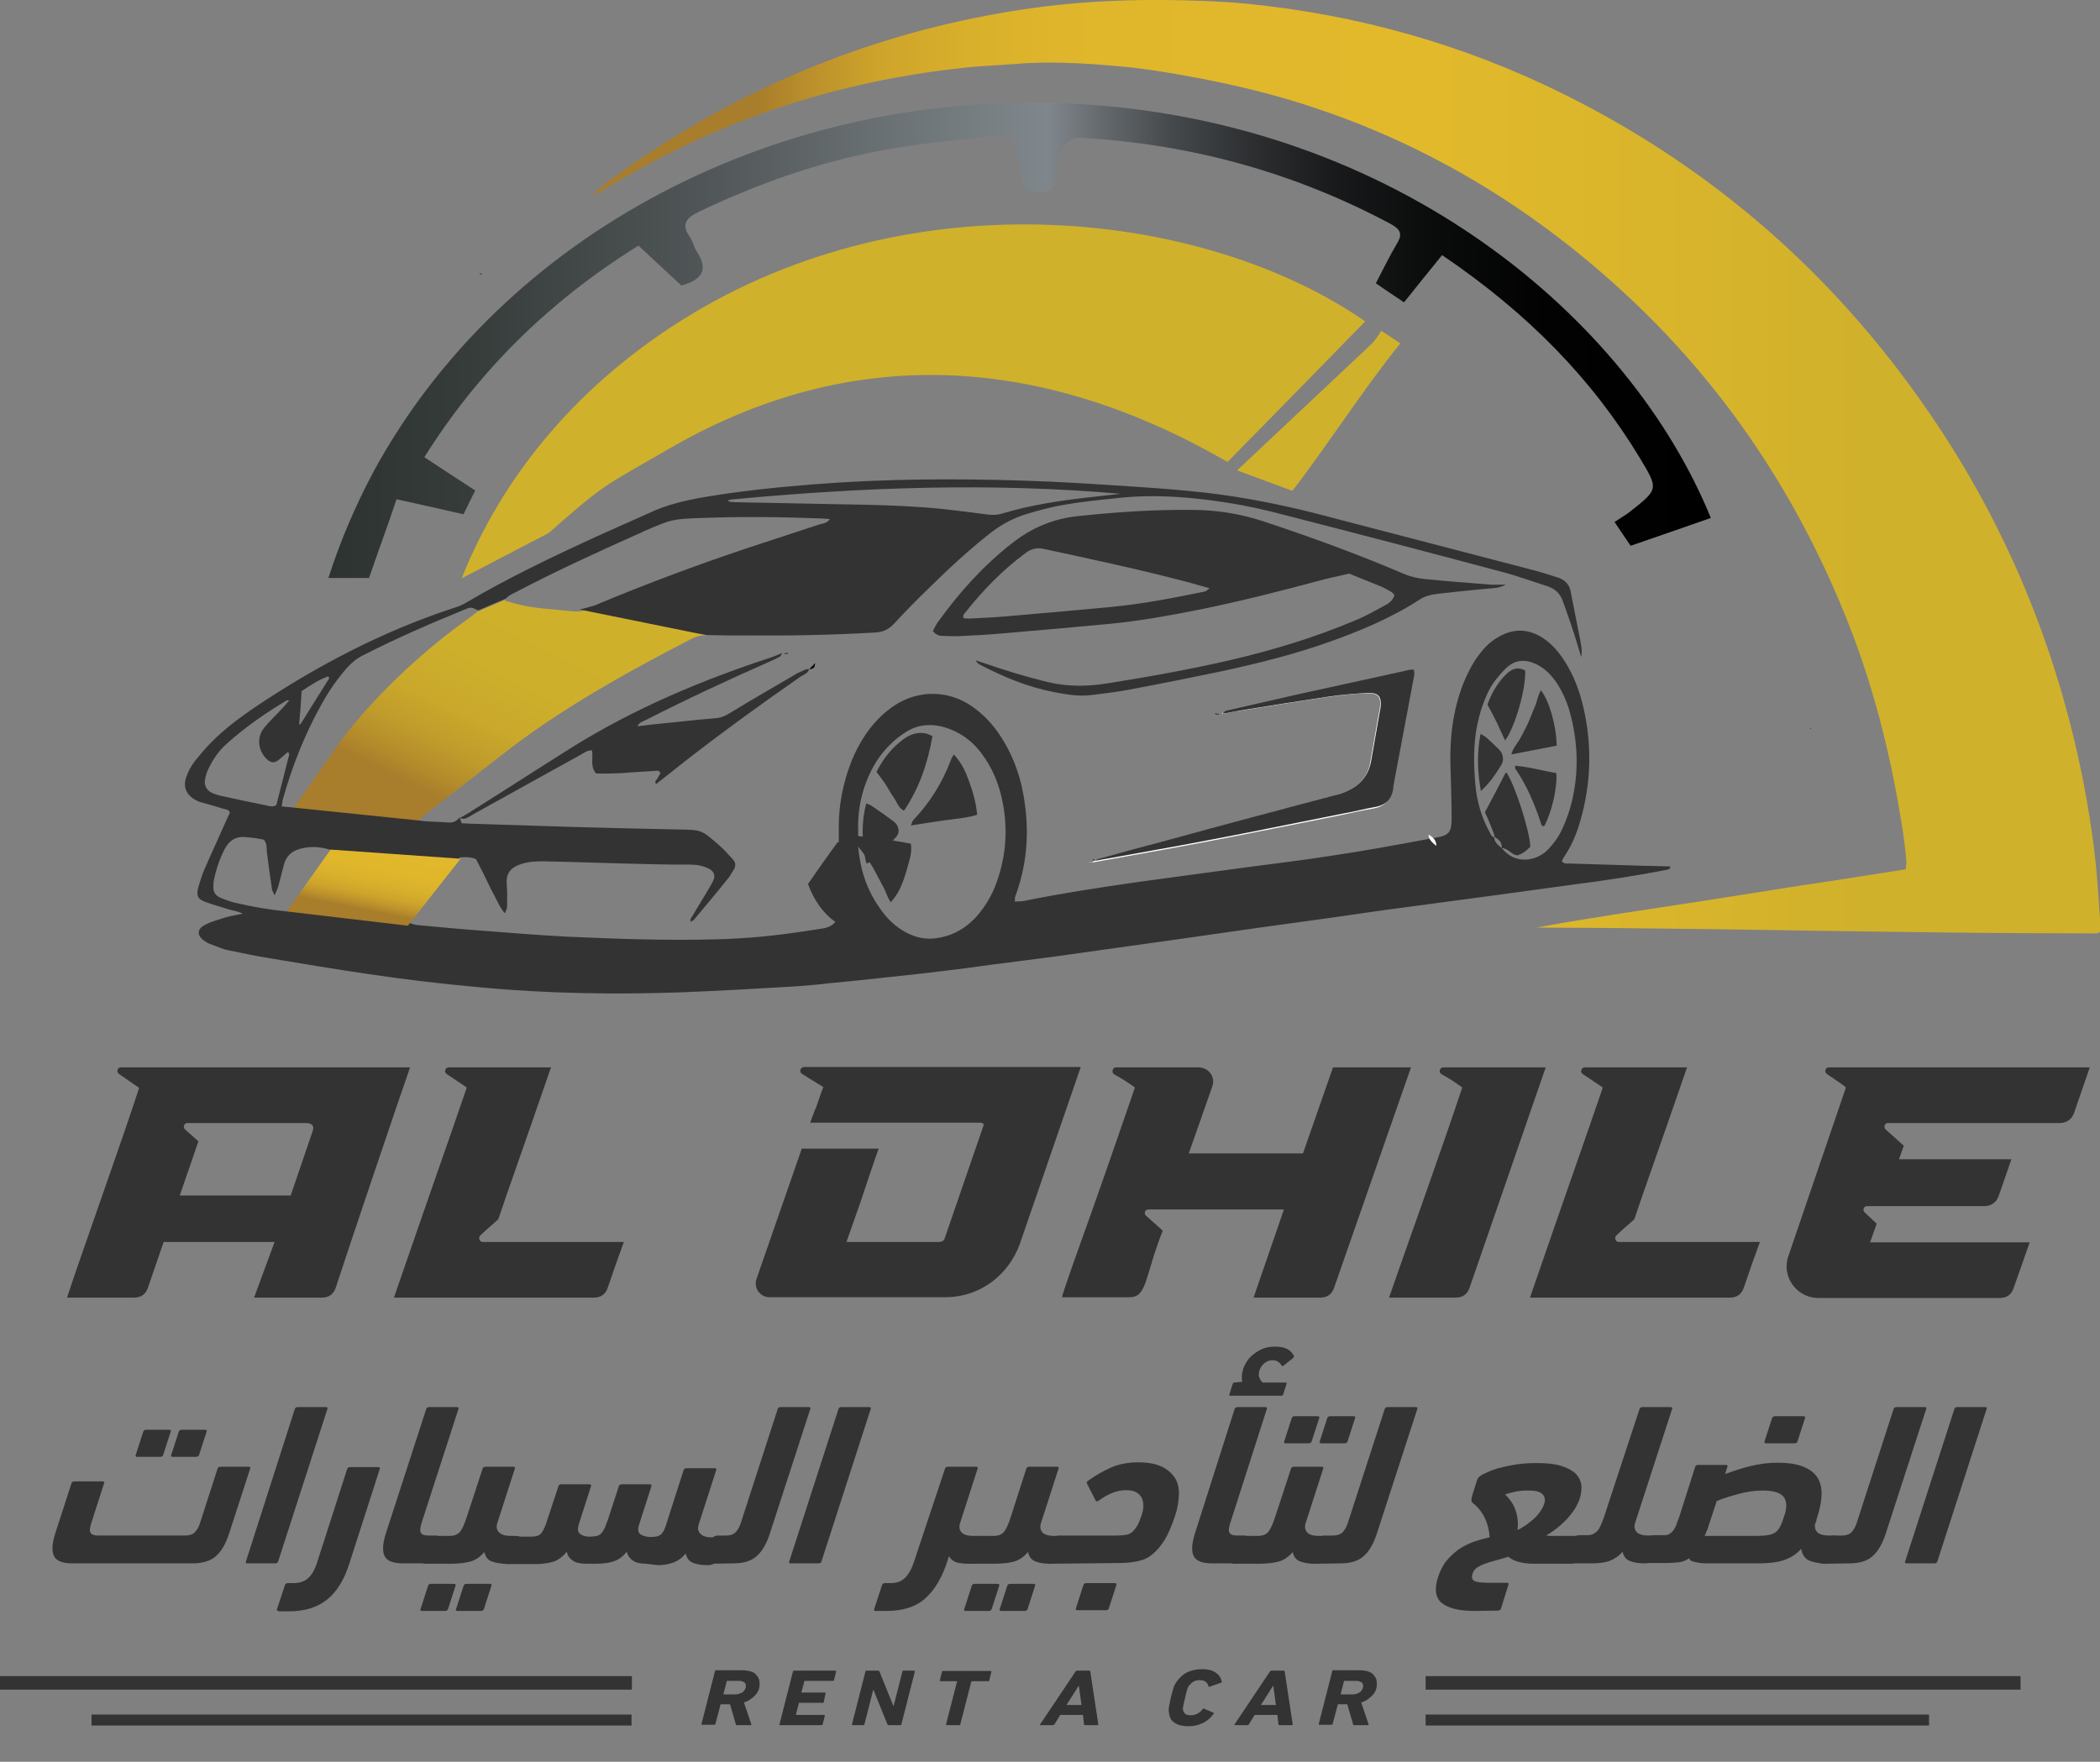 <?xml version="1.0" encoding="utf-8"?>
<!-- Generator: Adobe Illustrator 28.1.0, SVG Export Plug-In . SVG Version: 6.00 Build 0)  -->
<svg version="1.1" id="Layer_2_00000003793088490156196340000014962157865471128998_"
	 xmlns="http://www.w3.org/2000/svg" xmlns:xlink="http://www.w3.org/1999/xlink" x="0px" y="0px" viewBox="0 0 573.6 481.3"
	 style="enable-background:new 0 0 573.6 481.3;" xml:space="preserve">
<rect x="0" y="0" width="573.6" height="481.3" fill="#808080" stroke="none"/>
<style type="text/css">
	.st0{fill:url(#SVGID_1_);}
	.st1{enable-background:new    ;}
	.st2{fill:#333333;}
	.st3{fill:url(#SVGID_00000008151255535051556120000007750658849679703728_);}
	.st4{fill:none;}
	.st5{fill:url(#SVGID_00000011733140024292942110000016611285005216787339_);}
	.st6{fill:#FFFFFF;}
	.st7{fill:url(#SVGID_00000027579904690239381770000007222242726916372409_);}
	.st8{fill:#D0B12B;}
</style>
<g id="Layer_1-2">
	
		<linearGradient id="SVGID_1_" gradientUnits="userSpaceOnUse" x1="119.851" y1="252.659" x2="167.341" y2="349.679" gradientTransform="matrix(1 0 0 -1 0 484)">
		<stop  offset="0.11" style="stop-color:#A87D2C"/>
		<stop  offset="0.16" style="stop-color:#B38B2B"/>
		<stop  offset="0.24" style="stop-color:#C09C2B"/>
		<stop  offset="0.33" style="stop-color:#C9A82B"/>
		<stop  offset="0.47" style="stop-color:#CEAF2B"/>
		<stop  offset="0.85" style="stop-color:#D0B12B"/>
		<stop  offset="0.86" style="stop-color:#E2B92B"/>
	</linearGradient>
	<path class="st0" d="M193.1,173.5c-1.4,0-2.7,0.3-4,0.9c-18.3,9.5-36.3,19.4-52.5,32.2c-6.5,5.1-13.1,10.2-19.7,15.3
		c-0.9,0.7-1.7,1.4-2.8,2.4c0.4,0.1,0.6,0.2,0.9,0.3l-35-3.6c0.7-1,1.4-1.9,2-2.8c3.2-4.6,6.4-9.2,9.7-13.9c3-4.2,6.3-8.2,9.9-12.1
		c8-8.6,16.8-16.4,26.3-23.2c0.8-0.6,1.5-1.1,2.5-1.9l7.7-3.3c-0.1,0.1-0.1,0.2-0.2,0.3c1.3,0.4,2.3,0.6,3.2,0.9
		c4.9,1.3,10.1,1.4,15.1,2c1.9,0.2,3.6-0.1,5.4-0.8"/>
	<g class="st1">
		<path class="st2" d="M201.3,471.3c-0.2,0-0.3-0.1-0.3-0.2l-1.6-5.5H197c-0.1,0-0.2,0-0.2,0.1l-1.4,5.3c0,0.1-0.1,0.2-0.3,0.2h-3.3
			c-0.2,0-0.2-0.1-0.2-0.2l3.7-14.5c0-0.1,0.1-0.2,0.3-0.2h7c0.9,0,1.7,0.1,2.4,0.3c0.7,0.2,1.2,0.5,1.6,1s0.7,0.9,0.8,1.5
			c0.1,0.6,0.1,1.2,0,1.9c-0.2,1-0.7,1.8-1.5,2.5s-1.6,1.3-2.7,1.6l2,5.9c0,0.1,0,0.1,0,0.2c0,0.1-0.1,0.1-0.2,0.1H201.3z
			 M200.8,462.9c0.7,0,1.3-0.2,1.9-0.5c0.5-0.3,0.8-0.8,1-1.4c0.1-0.6,0-1-0.3-1.3s-0.9-0.5-1.6-0.5h-3.1c-0.1,0-0.2,0-0.2,0.1
			l-0.9,3.5c0,0.1,0,0.1,0.1,0.1H200.8z"/>
		<path class="st2" d="M216.6,456.6c0-0.1,0.1-0.2,0.3-0.2h11.3c0.2,0,0.2,0.1,0.2,0.2l-0.6,2.4c0,0.1-0.1,0.2-0.3,0.2h-7.6
			c-0.1,0-0.2,0-0.2,0.1l-0.8,3c0,0.1,0,0.1,0.1,0.1h6.3c0.2,0,0.2,0.1,0.2,0.2L225,465c0,0.1-0.1,0.2-0.3,0.2h-6.3
			c-0.1,0-0.2,0-0.2,0.1l-0.8,3.1c0,0.1,0,0.1,0.1,0.1h7.6c0.2,0,0.2,0.1,0.2,0.2l-0.6,2.4c0,0.1-0.1,0.2-0.3,0.2h-11.3
			c-0.2,0-0.2-0.1-0.2-0.2L216.6,456.6z"/>
		<path class="st2" d="M236.4,456.6c0-0.1,0.1-0.2,0.3-0.2h3.1c0.2,0,0.3,0.1,0.4,0.2l3.8,9.4h0.1l2.4-9.4c0-0.1,0.1-0.2,0.3-0.2
			h2.9c0.2,0,0.2,0.1,0.2,0.2l-3.7,14.5c0,0.1-0.1,0.2-0.3,0.2h-3.1c-0.2,0-0.3-0.1-0.4-0.2l-3.8-9.4h-0.1l-2.4,9.4
			c0,0.1-0.1,0.2-0.3,0.2h-2.9c-0.2,0-0.2-0.1-0.2-0.2L236.4,456.6z"/>
	</g>
	<g class="st1">
		<path class="st2" d="M258.6,471.3c-0.2,0-0.2-0.1-0.2-0.2l3-11.7c0-0.1,0-0.1-0.1-0.1h-4.4c-0.2,0-0.2-0.1-0.2-0.2l0.6-2.4
			c0-0.1,0.1-0.2,0.3-0.2h13c0.2,0,0.2,0.1,0.2,0.2l-0.6,2.4c0,0.1-0.1,0.2-0.3,0.2h-4.4c-0.1,0-0.2,0-0.2,0.1l-3,11.7
			c0,0.1-0.1,0.2-0.3,0.2H258.6z"/>
	</g>
	<g class="st1">
		<path class="st2" d="M293.8,456.6c0.1-0.1,0.2-0.2,0.4-0.2h3.3c0.2,0,0.3,0.1,0.3,0.2l2.2,14.5c0,0.1-0.1,0.2-0.2,0.2h-3.4
			c-0.2,0-0.3-0.1-0.3-0.2l-0.3-2.6h-6.2l-1.6,2.6c-0.1,0.1-0.2,0.2-0.4,0.2h-3.4c-0.2,0-0.2-0.1-0.1-0.2L293.8,456.6z M295.4,465.8
			l-0.7-5.2h-0.1l-3.3,5.2H295.4z"/>
		<path class="st2" d="M319.3,467.9c0-0.2-0.1-0.5-0.1-0.7c0-0.2,0-0.5,0.1-0.8c0-0.3,0.1-0.7,0.2-1.1c0.1-0.4,0.2-0.9,0.3-1.5
			s0.3-1.1,0.4-1.5c0.1-0.4,0.2-0.8,0.3-1.1c0.1-0.3,0.2-0.6,0.3-0.8c0.1-0.2,0.3-0.5,0.4-0.7c0.8-1.2,1.8-2.2,3-2.8
			c1.2-0.6,2.6-0.9,4.2-0.9c1.5,0,2.7,0.3,3.6,0.9c0.9,0.6,1.5,1.4,1.7,2.5c0.1,0.1,0,0.2-0.2,0.3l-3.1,1.1c-0.2,0.1-0.3,0-0.3-0.1
			c-0.1-0.5-0.4-0.9-0.7-1.2c-0.4-0.3-0.9-0.5-1.6-0.5c-0.7,0-1.3,0.1-1.8,0.4c-0.5,0.3-0.9,0.7-1.3,1.2c-0.1,0.1-0.2,0.3-0.2,0.4
			c-0.1,0.2-0.2,0.3-0.2,0.6c-0.1,0.2-0.2,0.5-0.3,0.9c-0.1,0.4-0.2,0.8-0.3,1.3c-0.1,0.5-0.2,1-0.3,1.3c-0.1,0.4-0.1,0.6-0.2,0.9
			c0,0.2-0.1,0.4-0.1,0.6c0,0.2,0,0.3,0,0.4c0.1,0.5,0.3,0.9,0.6,1.2c0.4,0.3,0.9,0.4,1.6,0.4c0.7,0,1.4-0.2,1.9-0.5s1-0.7,1.3-1.2
			c0.1-0.1,0.3-0.2,0.4-0.1l2.5,1.1c0.2,0,0.2,0.1,0.1,0.3c-0.8,1.1-1.7,1.9-2.9,2.5c-1.2,0.6-2.5,0.9-4,0.9c-1.6,0-2.8-0.3-3.7-0.9
			C319.9,470.1,319.4,469.1,319.3,467.9z"/>
		<path class="st2" d="M346.9,456.6c0.1-0.1,0.2-0.2,0.4-0.2h3.3c0.2,0,0.3,0.1,0.3,0.2l2.2,14.5c0,0.1-0.1,0.2-0.2,0.2h-3.4
			c-0.2,0-0.3-0.1-0.3-0.2l-0.3-2.6h-6.2l-1.6,2.6c-0.1,0.1-0.2,0.2-0.4,0.2h-3.4c-0.2,0-0.2-0.1-0.1-0.2L346.9,456.6z M348.5,465.8
			l-0.7-5.2h-0.1l-3.3,5.2H348.5z"/>
		<path class="st2" d="M369.9,471.3c-0.2,0-0.3-0.1-0.3-0.2l-1.6-5.5h-2.4c-0.1,0-0.2,0-0.2,0.1l-1.4,5.3c0,0.1-0.1,0.2-0.3,0.2
			h-3.3c-0.2,0-0.2-0.1-0.2-0.2l3.7-14.5c0-0.1,0.1-0.2,0.3-0.2h7c0.9,0,1.7,0.1,2.4,0.3c0.7,0.2,1.2,0.5,1.6,1s0.7,0.9,0.8,1.5
			c0.1,0.6,0.1,1.2,0,1.9c-0.2,1-0.7,1.8-1.5,2.5s-1.6,1.3-2.7,1.6l2,5.9c0,0.1,0,0.1,0,0.2c0,0.1-0.1,0.1-0.2,0.1H369.9z
			 M369.4,462.9c0.7,0,1.3-0.2,1.9-0.5c0.5-0.3,0.8-0.8,1-1.4c0.1-0.6,0-1-0.3-1.3s-0.9-0.5-1.6-0.5h-3.1c-0.1,0-0.2,0-0.2,0.1
			l-0.9,3.5c0,0.1,0,0.1,0.1,0.1H369.4z"/>
	</g>
	<g class="st1">
		<path class="st2" d="M38,297.2l-5.5-3.8c-0.8-0.6-0.4-1.8,0.5-1.8h79c-2.9,8.3-16.7,49.1-20.3,60.2c-0.6,1.8-1.9,2.7-3.8,2.7H69.4
			l5.6-15.2H44.7l-4.3,12.5c-0.6,1.8-1.9,2.7-3.8,2.7H18.3C21.9,343.5,34.1,309.4,38,297.2z M49.1,326.6h30.3l6-17.6
			c0.5-1.4-0.1-2.2-1.9-2.2H51.2c-1,0-1.3,1.2-0.6,1.8l3.6,3.2L49.1,326.6z"/>
		<path class="st2" d="M127.5,297.1l-5.5-3.7c-0.8-0.6-0.4-1.8,0.6-1.8h27.9c-7.6,22.1-11.8,33.7-14.4,41.5l-0.8,0.7
			c-0.6,0.6-1.9,1.6-4.1,3.7c-0.6,0.6-0.3,1.8,0.7,1.8h38.5c-1,2.7-3.2,8.9-4.4,12.5c-0.6,1.8-1.9,2.7-3.8,2.7h-54.6
			C118.8,322,122.9,310.6,127.5,297.1z"/>
		<path class="st2" d="M206.7,349.2l12.3-35.4h21c-1,2.7-3.1,9-5,14.7l-3.8,10.8h25.2c1,0,1.5-0.4,1.7-1.2l10.4-30.2
			c0.4-0.8,0.1-1.2-0.9-1.2h-46.3c0.6-1.7,1.1-3.1,1.7-4.4c0.8-2.4,1.6-4.7,1.9-5.3l-5.8-3.6c-1-0.6-0.4-1.9,0.5-1.9h75.6
			l-16.7,48.5c-2.9,7.8-10.2,14.4-20.5,14.4h-47.6C207.6,354.5,205.7,351.8,206.7,349.2z"/>
		<path class="st2" d="M298.2,331c4.3-12.1,9.1-26.1,11.8-33.9c-1.8-1.3-3.6-2.5-5.7-3.6c-0.8-0.6-0.4-1.9,0.5-1.9h22.5
			c2.9,0,4.8,2.7,3.8,5.3l-6.4,18.2h31.2l8.2-23.5h21.3l-21,60.2c-0.6,1.8-1.9,2.7-3.8,2.7h-18.2l8.3-24.1h-37c-1,0-1.3,1.1-0.7,1.7
			l4.6,4.1c-5,12.6-4.2,18.2-9.1,18.2h-18.4C290.1,353.6,293.8,343.3,298.2,331z"/>
		<path class="st2" d="M399.4,297.1c-1.8-1.3-3.5-2.5-5.6-3.6c-1-0.6-0.5-1.9,0.4-1.9h28l-20.8,60.2c-0.6,1.8-1.9,2.7-3.8,2.7h-18.2
			C383.1,343.8,394.7,311.4,399.4,297.1z"/>
		<path class="st2" d="M437.8,297.1l-5.5-3.7c-0.8-0.6-0.4-1.8,0.6-1.8h27.9c-7.6,22.1-11.8,33.7-14.4,41.5l-0.8,0.7
			c-0.6,0.6-1.9,1.6-4.1,3.7c-0.6,0.6-0.3,1.8,0.7,1.8h38.5c-1,2.7-3.2,8.9-4.4,12.5c-0.6,1.8-1.9,2.7-3.8,2.7h-54.6
			C429.1,322,433.2,310.6,437.8,297.1z"/>
		<path class="st2" d="M488.5,343.1l15.7-46c-0.3-0.4-3-2.2-5.2-3.7c-0.8-0.6-0.4-1.8,0.5-1.8h71.3l-4.3,12.5
			c-0.6,1.7-2.1,2.7-3.8,2.7h-47c-1,0-1.3,1.2-0.6,1.8l4.9,4.4l-1.3,3.7h30.7l-3.5,10.1c-0.6,1.7-2.1,2.7-3.8,2.7H510
			c-1,0-1.3,1.1-0.7,1.7l3.3,3.1l-1.8,5.1h43.6l-4.4,12.5c-0.6,1.8-1.9,2.7-3.8,2.7h-49.7C490.7,354.5,486.5,348.7,488.5,343.1z"/>
	</g>
	<g>
		<path class="st2" d="M53,418.8c0.6-0.5,1.2-1.4,1.6-2.6l4.8-14.9c0.1-0.4,0.4-0.6,0.8-0.6h7.7c0.4,0,0.6,0.2,0.4,0.6l-5.8,17.9
			c-0.9,2.7-2.1,4.7-3.6,6s-3.7,1.9-6.4,1.9H19.8c-2.6,0-4.3-0.6-5-1.9s-0.6-3.3,0.2-6l4.5-13.9c0.1-0.4,0.4-0.6,0.8-0.6H28
			c0.4,0,0.6,0.2,0.4,0.6l-3.5,10.9c-0.4,1.3-0.5,2.1-0.1,2.6c0.3,0.5,1,0.7,2.1,0.7h23.5C51.5,419.5,52.4,419.3,53,418.8z
			 M37.5,398c-0.4,0-0.6-0.2-0.4-0.6l2-6.2c0.1-0.4,0.4-0.6,0.8-0.6h6.3c0.4,0,0.6,0.2,0.4,0.6l-2,6.2c-0.1,0.4-0.4,0.6-0.8,0.6
			H37.5z M47.2,398c-0.4,0-0.6-0.2-0.4-0.6l2-6.2c0.1-0.4,0.4-0.6,0.8-0.6H56c0.4,0,0.6,0.2,0.4,0.6l-2,6.2
			c-0.1,0.4-0.4,0.6-0.8,0.6H47.2z"/>
		<path class="st2" d="M76,426.5c-0.1,0.4-0.4,0.6-0.8,0.6h-7.6c-0.4,0-0.6-0.2-0.4-0.6L80.5,385c0.1-0.4,0.4-0.6,0.8-0.6H89
			c0.4,0,0.6,0.2,0.4,0.6L76,426.5z"/>
		<path class="st2" d="M76.1,440.1c-0.4,0-0.6-0.2-0.4-0.6l2.1-6.4c0.1-0.4,0.4-0.6,0.8-0.6H80c1.7,0,3.1-0.4,4.1-1.3
			c1-0.9,1.8-2.2,2.4-4l8.3-25.8c0.1-0.4,0.4-0.6,0.8-0.6h7.7c0.4,0,0.6,0.2,0.4,0.6l-8.4,26.1c-1.4,4.3-3.4,7.5-6.1,9.6
			s-6.1,3.1-10.2,3.1H76.1L76.1,440.1z"/>
		<path class="st2" d="M116.4,385c0.1-0.4,0.4-0.6,0.8-0.6h7.6c0.4,0,0.6,0.2,0.4,0.6l-10.1,31.2c-0.4,1.3-0.4,2.1-0.1,2.6
			c0.3,0.5,1,0.7,2.1,0.7h1.7c0.8,0,1.4,0.3,1.6,0.9c0.2,0.6,0.1,1.6-0.4,3c-0.5,1.5-1,2.5-1.6,3s-1.3,0.7-2.1,0.7h-6.2
			c-2.6,0-4.3-0.6-5-1.9s-0.6-3.3,0.2-6L116.4,385L116.4,385z"/>
		<path class="st2" d="M131.8,401.3c0.1-0.4,0.4-0.6,0.8-0.6h7.6c0.4,0,0.6,0.2,0.4,0.6l-4.8,14.9c-0.3,1-0.1,1.9,0.6,2.5
			c0.6,0.6,1.7,0.9,3.1,0.9h1.4c0.8,0,1.4,0.3,1.6,0.9c0.2,0.6,0.1,1.5-0.3,2.9c-0.8,2.6-2.1,3.8-3.8,3.8s-2.9-0.2-4-0.6
			s-1.8-1.2-2.1-2.6c-1.1,1.3-2.4,2.2-3.8,2.6c-1.4,0.4-3.3,0.6-5.6,0.6h-6.5c-0.8,0-1.4-0.3-1.6-0.8c-0.2-0.5-0.2-1.5,0.3-2.9
			c0.5-1.4,1-2.4,1.6-3c0.6-0.6,1.3-0.9,2.2-0.9h3.9c1.3,0,2.3-0.4,2.9-1.2c0.6-0.8,1.2-2.1,1.8-4L131.8,401.3L131.8,401.3z
			 M115.3,440.1c-0.4,0-0.6-0.2-0.4-0.6l2-6.2c0.1-0.4,0.4-0.6,0.8-0.6h6.3c0.4,0,0.6,0.2,0.4,0.6l-2,6.2c-0.1,0.4-0.4,0.6-0.8,0.6
			H115.3z M125,440.1c-0.4,0-0.6-0.2-0.4-0.6l2-6.2c0.1-0.4,0.4-0.6,0.8-0.6h6.4c0.4,0,0.6,0.2,0.4,0.6l-2,6.2
			c-0.1,0.4-0.4,0.6-0.8,0.6H125L125,440.1z"/>
		<path class="st2" d="M176.5,427.2c-1.6,0-2.9-0.3-3.7-0.9c-0.8-0.6-1.4-1.4-1.6-2.4c-1,1.3-2.2,2.2-3.5,2.6
			c-1.3,0.5-3.1,0.7-5.1,0.7h-2.5c-1.6,0-2.9-0.3-3.7-0.9c-0.9-0.6-1.4-1.4-1.6-2.4c-1,1.3-2.2,2.2-3.5,2.7
			c-1.3,0.4-3.1,0.7-5.2,0.7h-7.6c-0.8,0-1.4-0.2-1.6-0.7s-0.2-1.4,0.3-2.8c0.5-1.5,1-2.5,1.6-3.1s1.3-0.9,2.2-0.9h4.2
			c1.2,0,2.1-0.3,2.6-0.9c0.5-0.6,1.1-1.7,1.6-3.4l3.1-9.4c0.1-0.4,0.4-0.6,0.8-0.6h7.7c0.4,0,0.6,0.2,0.4,0.6l-3.3,10.3
			c-0.4,1.3-0.3,2.2,0.4,2.7s1.5,0.7,2.5,0.7c0.8,0,1.5-0.1,2-0.2s1-0.4,1.3-0.8c0.3-0.3,0.6-0.8,0.9-1.4c0.2-0.6,0.5-1.3,0.8-2.1
			l3-9.2c0.1-0.4,0.4-0.6,0.8-0.6h7.7c0.4,0,0.6,0.2,0.4,0.6l-3.3,10.3c-0.5,1.4-0.3,2.4,0.4,2.8c0.7,0.4,1.6,0.7,2.7,0.7
			c0.8,0,1.4-0.1,1.9-0.2c0.5-0.2,0.9-0.4,1.2-0.8c0.3-0.4,0.6-0.8,0.8-1.4c0.2-0.6,0.5-1.3,0.7-2.1l4.4-13.7
			c0.1-0.4,0.4-0.6,0.8-0.6h7.7c0.4,0,0.6,0.2,0.4,0.6l-4.8,14.9c-0.3,1-0.1,1.9,0.6,2.5c0.6,0.6,1.7,0.9,3.1,0.9h1.4
			c0.8,0,1.4,0.3,1.6,0.9c0.2,0.6,0.1,1.5-0.3,2.9c-0.8,2.6-2.1,3.8-3.8,3.8s-2.9-0.2-4-0.6s-1.8-1.2-2.1-2.6c-1,1.2-2.1,2-3.4,2.5
			c-1.3,0.4-2.6,0.7-4.1,0.7L176.5,427.2L176.5,427.2z"/>
		<path class="st2" d="M193.6,427.2c-0.8,0-1.4-0.1-1.8-0.4c-0.3-0.3-0.4-0.9-0.1-1.8c0.2-0.5,0.4-1.1,0.7-1.7
			c0.3-0.6,0.6-1.2,1-1.8s0.8-1,1.2-1.4c0.4-0.4,0.9-0.6,1.4-0.6h2.2c1.1,0,1.9-0.2,2.5-0.7s1.2-1.4,1.6-2.6l10.1-31.2
			c0.1-0.4,0.4-0.6,0.8-0.6h7.7c0.4,0,0.6,0.2,0.4,0.6l-11.1,34.2c-0.9,2.7-2.1,4.7-3.6,6s-3.6,1.9-6.3,1.9L193.6,427.2L193.6,427.2
			z"/>
		<path class="st2" d="M224.4,426.5c-0.1,0.4-0.4,0.6-0.8,0.6h-7.6c-0.4,0-0.6-0.2-0.4-0.6l13.4-41.5c0.1-0.4,0.4-0.6,0.8-0.6h7.6
			c0.4,0,0.6,0.2,0.4,0.6L224.4,426.5z"/>
		<path class="st2" d="M258.1,401.3c0.1-0.4,0.4-0.6,0.8-0.6h7.7c0.4,0,0.6,0.2,0.4,0.6l-4.8,14.9c-0.3,1-0.1,1.9,0.5,2.5
			s1.7,0.9,3.1,0.9h1.4c0.8,0,1.4,0.3,1.6,0.9s0.1,1.5-0.3,2.9c-0.8,2.6-2.1,3.8-3.8,3.8c-1.4,0-2.5-0.1-3.5-0.4
			c-0.9-0.3-1.6-0.9-2-1.7l-0.3,1c-1.5,4.8-3.6,8.3-6.2,10.6c-2.6,2.3-6.1,3.4-10.6,3.4h-2.9c-0.4,0-0.6-0.2-0.4-0.6l2.1-6.4
			c0.1-0.4,0.4-0.6,0.8-0.6h1.4c1.1,0,2.1-0.2,2.8-0.5c0.7-0.4,1.4-0.9,1.9-1.6c0.5-0.7,1-1.5,1.4-2.5c0.4-1,0.8-2.2,1.2-3.5
			L258.1,401.3L258.1,401.3z"/>
		<path class="st2" d="M280.3,401.3c0.1-0.4,0.4-0.6,0.8-0.6h7.6c0.4,0,0.6,0.2,0.4,0.6l-4.8,14.9c-0.3,1-0.1,1.9,0.5,2.5
			s1.7,0.9,3.1,0.9h1.5c0.8,0,1.4,0.3,1.6,0.9s0.1,1.5-0.3,2.9c-0.8,2.6-2.1,3.8-3.8,3.8s-2.9-0.2-4-0.6s-1.8-1.2-2.1-2.6
			c-1.1,1.3-2.4,2.2-3.8,2.6c-1.4,0.4-3.3,0.6-5.6,0.6H265c-0.8,0-1.4-0.3-1.6-0.8c-0.2-0.5-0.1-1.5,0.3-2.9c0.5-1.4,1-2.4,1.6-3
			c0.6-0.6,1.3-0.9,2.2-0.9h3.9c1.3,0,2.3-0.4,2.9-1.2c0.6-0.8,1.2-2.1,1.8-4L280.3,401.3L280.3,401.3z M263.8,440.1
			c-0.4,0-0.6-0.2-0.4-0.6l2-6.2c0.1-0.4,0.4-0.6,0.8-0.6h6.3c0.4,0,0.6,0.2,0.4,0.6l-2,6.2c-0.1,0.4-0.4,0.6-0.8,0.6H263.8z
			 M273.5,440.1c-0.4,0-0.6-0.2-0.4-0.6l2-6.2c0.1-0.4,0.4-0.6,0.8-0.6h6.4c0.4,0,0.6,0.2,0.4,0.6l-2,6.2c-0.1,0.4-0.4,0.6-0.8,0.6
			H273.5z"/>
		<path class="st2" d="M287,427.2c-0.8,0-1.4-0.3-1.6-0.9c-0.2-0.6-0.1-1.5,0.3-2.9c0.5-1.4,1-2.4,1.6-3c0.6-0.6,1.3-0.9,2.2-0.9
			h15.6c1,0,1.9-0.1,2.5-0.2s1.3-0.4,1.8-0.9s0.9-1,1.3-1.7s0.7-1.6,1.1-2.7c0.3-0.9,0.5-1.7,0.5-2.5c0-0.8-0.1-1.5-0.4-2.2
			c-0.3-0.6-0.8-1.2-1.5-1.6s-1.6-0.6-2.9-0.6c-1.3,0-2.6,0.3-3.8,0.8c-1.2,0.5-2.4,1.2-3.5,2c-0.4,0.3-0.7,0.3-0.9,0.1l-2.3-4.5
			c-0.3-0.4-0.2-0.7,0.1-0.9c1.9-1.4,4-2.6,6.2-3.6c2.2-1,4.7-1.5,7.6-1.5c2.7,0,4.8,0.4,6.5,1.2c1.6,0.8,2.8,1.9,3.6,3.2
			s1.1,2.9,1,4.7s-0.4,3.7-1.1,5.7c-0.9,2.6-1.8,4.8-2.8,6.4c-1,1.6-2.1,2.9-3.3,3.9s-2.5,1.6-4,1.9c-1.4,0.3-3,0.5-4.7,0.5
			L287,427.2L287,427.2z M294.3,439.9c-0.4,0-0.6-0.2-0.4-0.6l2-6.2c0.1-0.4,0.4-0.6,0.8-0.6h7.8c0.4,0,0.6,0.2,0.4,0.6l-2,6.2
			c-0.1,0.4-0.4,0.6-0.8,0.6H294.3z"/>
		<path class="st2" d="M337.2,385c0.1-0.4,0.4-0.6,0.8-0.6h7.6c0.4,0,0.6,0.2,0.4,0.6L336,416.2c-0.4,1.3-0.5,2.1-0.1,2.6
			c0.3,0.5,1,0.7,2.1,0.7h1.7c0.8,0,1.4,0.3,1.6,0.9c0.2,0.6,0.1,1.6-0.4,3c-0.5,1.5-1,2.5-1.5,3s-1.3,0.7-2.1,0.7h-6.2
			c-2.6,0-4.3-0.6-5-1.9s-0.6-3.3,0.2-6L337.2,385L337.2,385z M339.3,377.5c-0.1-0.5-0.1-1-0.1-1.5c0-0.5,0.1-1.1,0.3-1.8
			c0.2-0.8,0.6-1.5,1.1-2.3c0.5-0.8,1.1-1.4,1.9-2c0.7-0.6,1.6-1.1,2.6-1.5c1-0.4,2.1-0.5,3.3-0.5c1.3,0,2.4,0.2,3.3,0.7
			c0.8,0.5,1.4,1.1,1.7,1.8c0.1,0.2,0,0.4-0.2,0.6l-2.5,2c-0.3,0.2-0.5,0.3-0.6,0.1c-0.6-1-1.4-1.5-2.5-1.5c-0.8,0-1.5,0.2-2.2,0.8
			c-0.7,0.5-1.1,1.2-1.4,2c-0.2,0.8-0.3,1.4,0,2c0.2,0.5,0.5,1,0.9,1.3h6.3c0.2,0,0.3,0.1,0.2,0.4l-0.9,2.8
			c-0.1,0.3-0.3,0.4-0.5,0.4h-14c-0.2,0-0.3-0.1-0.2-0.4l0.9-2.8c0.1-0.3,0.3-0.4,0.5-0.4L339.3,377.5L339.3,377.5z"/>
		<path class="st2" d="M352.6,401.3c0.1-0.4,0.4-0.6,0.8-0.6h7.6c0.4,0,0.6,0.2,0.4,0.6l-4.8,14.9c-0.3,1-0.1,1.9,0.5,2.5
			s1.7,0.9,3.1,0.9h1.5c0.8,0,1.4,0.3,1.6,0.9s0.1,1.5-0.3,2.9c-0.8,2.6-2.1,3.8-3.8,3.8s-2.9-0.2-4-0.6s-1.8-1.2-2.1-2.6
			c-1.1,1.3-2.4,2.2-3.8,2.6c-1.4,0.4-3.3,0.6-5.6,0.6h-6.5c-0.8,0-1.4-0.3-1.6-0.8c-0.2-0.5-0.1-1.5,0.3-2.9c0.5-1.4,1-2.4,1.6-3
			c0.6-0.6,1.3-0.9,2.2-0.9h3.9c1.3,0,2.3-0.4,2.9-1.2c0.6-0.8,1.2-2.1,1.8-4L352.6,401.3L352.6,401.3z M351.2,394.3
			c-0.4,0-0.6-0.2-0.4-0.6l2-6.2c0.1-0.4,0.4-0.6,0.8-0.6h6.3c0.4,0,0.6,0.2,0.4,0.6l-2,6.2c-0.1,0.4-0.4,0.6-0.8,0.6H351.2z
			 M360.9,394.3c-0.4,0-0.6-0.2-0.4-0.6l2-6.2c0.1-0.4,0.4-0.6,0.8-0.6h6.4c0.4,0,0.6,0.2,0.4,0.6l-2,6.2c-0.1,0.4-0.4,0.6-0.8,0.6
			H360.9L360.9,394.3z"/>
		<path class="st2" d="M359.4,427.2c-0.8,0-1.4-0.1-1.8-0.4c-0.3-0.3-0.4-0.9-0.1-1.8c0.2-0.5,0.4-1.1,0.7-1.7s0.6-1.2,1-1.8
			s0.8-1,1.2-1.4c0.4-0.4,0.9-0.6,1.4-0.6h2.2c1,0,1.9-0.2,2.5-0.7c0.6-0.5,1.2-1.4,1.6-2.6l10.1-31.2c0.1-0.4,0.4-0.6,0.8-0.6h7.7
			c0.4,0,0.6,0.2,0.4,0.6l-11.1,34.2c-0.9,2.7-2.1,4.7-3.6,6c-1.5,1.3-3.6,1.9-6.3,1.9L359.4,427.2L359.4,427.2z"/>
		<path class="st2" d="M402.8,440.1c-4.1,0-7.1-0.7-8.9-2.1c-1.8-1.4-2.2-3.8-1.1-7.2c0.6-1.7,1.3-3.2,2.3-4.4s2.1-2.2,3.3-3.1
			c1.3-0.9,2.6-1.5,4.1-2.1c1.5-0.5,2.9-0.9,4.4-1.2c-0.3-4-1.8-7.1-4.5-9.3c-0.3-0.2-0.5-0.5-0.5-0.9c0-0.3,0.1-0.8,0.3-1.5
			l1.3-4.1c0.2-0.5,0.7-1,1.7-1.5c1-0.5,2.2-1,3.7-1.5c1.5-0.4,3.2-0.8,5.1-1.1c1.9-0.3,3.8-0.4,5.8-0.4c2.6,0,4.7,0.2,6.4,0.7
			c1.7,0.5,3,1.2,4,2c0.9,0.9,1.5,1.9,1.7,3.1c0.2,1.2,0,2.5-0.4,3.9c-0.4,1.1-0.9,2.2-1.6,3.2c-0.7,1-1.4,1.9-2.3,2.8
			s-1.7,1.6-2.6,2.3c-0.9,0.7-1.8,1.3-2.7,1.8c0.4,0,0.8,0.1,1.2,0.1c0.4,0,0.8,0,1.2,0h6.7c1.7,0,2.1,1.2,1.3,3.7
			c-0.5,1.4-1,2.4-1.6,3c-0.6,0.6-1.3,0.9-2.2,0.9H419c-1.2,0-2.5-0.1-3.8-0.4s-2.4-0.8-3.2-1.5c-1.2,0.4-2.4,0.7-3.5,1
			c-1.1,0.3-2.1,0.6-2.9,0.9c-0.9,0.3-1.6,0.7-2.2,1.1s-1,1-1.2,1.7c-0.3,0.9-0.1,1.6,0.5,1.9c0.7,0.4,2.1,0.5,4.2,0.5h4.7
			c0.4,0,0.6,0.2,0.4,0.6l-2,6.4c-0.1,0.4-0.4,0.6-0.8,0.6L402.8,440.1L402.8,440.1z M414.5,418c1.7-0.8,3.1-1.9,4.5-3.1
			c1.3-1.2,2.2-2.5,2.7-3.8s0.3-2.3-0.5-3s-2.1-0.9-3.8-0.9c-1.4,0-2.7,0.1-3.9,0.4s-2,0.5-2.4,0.7c1.3,1.2,2.3,2.6,2.9,4.4
			S414.7,416.2,414.5,418L414.5,418z"/>
		<path class="st2" d="M447.8,385c0.1-0.4,0.4-0.6,0.8-0.6h7.7c0.4,0,0.6,0.2,0.4,0.6l-10.1,31.1c-0.3,1.1-0.1,1.9,0.5,2.5
			c0.6,0.6,1.7,0.9,3.2,0.9h1.5c0.8,0,1.4,0.3,1.6,0.9s0.1,1.5-0.3,2.9c-0.8,2.6-2.1,3.8-3.8,3.8s-2.9-0.2-4-0.6s-1.8-1.2-2.1-2.6
			c-1,1.2-2.2,2-3.5,2.5s-3,0.7-5.1,0.7h-5.7c-0.8,0-1.4-0.1-1.8-0.4c-0.3-0.3-0.4-0.9-0.1-1.8c0.2-0.5,0.4-1.1,0.7-1.7
			s0.6-1.2,1-1.8s0.8-1,1.2-1.4c0.4-0.4,0.9-0.6,1.4-0.6h2.2c0.7,0,1.3-0.1,1.8-0.4s0.9-0.6,1.3-1.1c0.3-0.5,0.6-1.1,0.9-1.8
			c0.3-0.7,0.6-1.5,0.9-2.5L447.8,385L447.8,385z"/>
		<path class="st2" d="M463,400.8c0.1-0.4,0.4-0.6,0.8-0.6h7.6c0.4,0,0.6,0.2,0.4,0.6l-0.6,1.9c2.2-0.8,4.5-1.6,7-2.2
			c2.5-0.6,4.9-0.9,7.4-0.9c5.1,0,8.6,1.2,10.5,3.6c1.9,2.4,1.9,6.3,0.2,11.5c-0.1,0.2-0.2,0.5-0.2,0.8s-0.2,0.5-0.3,0.7
			c-0.2,1,0,1.8,0.6,2.4c0.6,0.6,1.7,0.9,3.2,0.9h1.4c0.8,0,1.4,0.3,1.6,0.9s0.1,1.5-0.3,2.9c-0.8,2.6-2.1,3.8-3.8,3.8
			c-1.8,0-3.3-0.3-4.4-0.8c-1.1-0.5-1.9-1.6-2.1-3.2c-1.4,1.6-3.1,2.6-5,3.2s-4.3,0.8-7.2,0.8h-12.1c-0.6,0-1.3,0-2,0
			c-0.7,0-1.3-0.1-1.9-0.2c-0.6-0.1-1.1-0.2-1.6-0.4c-0.5-0.2-0.7-0.4-0.8-0.8c-0.9,0.6-1.8,1-2.8,1.1s-2.1,0.2-3.5,0.2h-5.6
			c-0.8,0-1.4-0.3-1.6-0.8c-0.2-0.5-0.1-1.5,0.3-3c0.5-1.6,1-2.6,1.6-3.1c0.5-0.5,1.3-0.7,2.2-0.7h2.5c0.6,0,1.2-0.1,1.6-0.4
			c0.4-0.3,0.8-0.6,1.1-1.1s0.6-1,0.8-1.7c0.3-0.7,0.5-1.4,0.8-2.2L463,400.8L463,400.8z M481.5,407.2c-2.1,0-4.3,0.3-6.5,0.9
			c-2.2,0.6-4.3,1.2-6.1,2l-2.3,7c-0.1,0.5-0.3,0.9-0.5,1.3c-0.1,0.4-0.3,0.8-0.5,1.2h12.5c1.5,0,2.8,0,3.9-0.1
			c1-0.1,1.9-0.3,2.5-0.6s1.2-0.9,1.6-1.6c0.4-0.7,0.8-1.7,1.2-3c0.4-1.1,0.6-2.1,0.6-3c0-0.9-0.2-1.6-0.6-2.2
			c-0.4-0.6-1.1-1.1-2-1.4C484.4,407.4,483.1,407.2,481.5,407.2L481.5,407.2z M482.4,394.3c-0.4,0-0.6-0.2-0.4-0.6l2-6.2
			c0.1-0.4,0.4-0.6,0.8-0.6h7.8c0.4,0,0.6,0.2,0.4,0.6l-2,6.2c-0.1,0.4-0.4,0.6-0.8,0.6H482.4L482.4,394.3z"/>
		<path class="st2" d="M498.4,427.2c-0.8,0-1.4-0.1-1.8-0.4c-0.3-0.3-0.4-0.9-0.1-1.8c0.2-0.5,0.4-1.1,0.7-1.7s0.6-1.2,1-1.8
			s0.8-1,1.2-1.4c0.4-0.4,0.9-0.6,1.4-0.6h2.2c1,0,1.9-0.2,2.5-0.7c0.6-0.5,1.2-1.4,1.6-2.6l10.1-31.2c0.1-0.4,0.4-0.6,0.8-0.6h7.7
			c0.4,0,0.6,0.2,0.4,0.6l-11.1,34.2c-0.9,2.7-2.1,4.7-3.6,6s-3.6,1.9-6.3,1.9L498.4,427.2L498.4,427.2z"/>
		<path class="st2" d="M529.2,426.5c-0.1,0.4-0.4,0.6-0.8,0.6h-7.6c-0.4,0-0.6-0.2-0.4-0.6l13.4-41.5c0.1-0.4,0.4-0.6,0.8-0.6h7.6
			c0.4,0,0.6,0.2,0.4,0.6L529.2,426.5z"/>
	</g>
	
		<linearGradient id="SVGID_00000048501929120187148480000011706840986214635189_" gradientUnits="userSpaceOnUse" x1="162.22" y1="356.436" x2="573.568" y2="356.436" gradientTransform="matrix(1 0 0 -1 0 484)">
		<stop  offset="0.11" style="stop-color:#A87D2C"/>
		<stop  offset="0.11" style="stop-color:#A97E2B"/>
		<stop  offset="0.15" style="stop-color:#BE932B"/>
		<stop  offset="0.19" style="stop-color:#CEA42B"/>
		<stop  offset="0.25" style="stop-color:#D9B02B"/>
		<stop  offset="0.33" style="stop-color:#E0B72B"/>
		<stop  offset="0.55" style="stop-color:#E2B92B"/>
		<stop  offset="0.85" style="stop-color:#D0B12B"/>
	</linearGradient>
	<path style="fill:url(#SVGID_00000048501929120187148480000011706840986214635189_);" d="M162.3,53.6c0.1-0.4,0.2-1,0.5-1.3
		c0.8-0.7,1.6-1.3,2.4-2c26.6-19.8,55.6-33.8,86.9-42.1c9.2-2.4,18.4-4.3,27.8-5.7c12.7-1.9,25.5-2.6,38.3-2.5
		c7.4,0.1,14.8,0.3,22.2,1c30.3,3,59.4,11.1,87.1,24.9c41.1,20.5,75.3,50.4,101.9,90.5c19.1,28.8,32.2,60.6,39.3,95.4
		c2.1,10.6,3.7,21.2,4.4,32c0.2,2.9,0.4,5.9,0.6,8.8c0,0.7-0.1,1.4-0.1,2c-0.4,0.2-0.6,0.4-0.8,0.4c-54,0-99.1-1.4-153.1-1.6
		c3-0.5,6-1.1,9-1.6c7.5-1.2,6.1-1,13.7-2.2c7-1.1,14-2.1,21-3.2c7-1.1,14-2.2,21-3.3c5.4-0.9,10.9-1.7,16.3-2.5
		c6.5-1,13.1-2.1,19.8-3.1c0.1-0.9,0.3-1.7,0.2-2.5c-0.4-3.8-0.8-7.6-1.5-11.3c-3-18.4-7.6-36.4-14.4-53.6
		c-14.6-36.9-36.2-68-64.7-93.3c-24.4-21.7-51.6-37.7-81.8-47.6c-10.2-3.4-20.6-5.9-31.1-7.9c-7.5-1.4-15.1-2.7-22.7-3.3
		c-9.2-0.8-18.4-1.3-27.6-0.5c-4.8,0.4-9.6,0.5-14.4,1.1c-5.6,0.6-11.1,1.4-16.7,2.4c-12.9,2.3-25.5,5.6-37.9,10.1
		c-15.3,5.5-29.9,12.6-43.9,21.3C163.3,52.7,162.8,53.1,162.3,53.6L162.3,53.6L162.3,53.6z"/>
	<path d="M299.2,235c-0.2-0.1-0.4-0.2-0.6-0.2c-0.1,0-0.1,0.1-0.2,0.2C298.7,235,299,235,299.2,235L299.2,235L299.2,235z"/>
	<path d="M494.4,199c0,0.1,0.1,0.2,0.1,0.2c0-0.1,0.1-0.3,0.1-0.4L494.4,199L494.4,199L494.4,199z"/>
	<path d="M131.8,74.9c-0.3,0-0.5,0-0.8,0c0.1-0.1,0.2-0.2,0.2-0.2C131.5,74.8,131.7,74.9,131.8,74.9C131.9,75,131.8,74.9,131.8,74.9
		L131.8,74.9z"/>
	<g>
		<rect y="457.9" class="st2" width="172.6" height="3.7"/>
		<rect x="25" y="468.4" class="st2" width="147.5" height="3"/>
	</g>
	<g>
		<rect x="389.4" y="457.9" class="st2" width="162.5" height="3.7"/>
		<rect x="389.4" y="468.4" class="st2" width="137.5" height="3"/>
	</g>
	<g>
		<path class="st4" d="M292.4,247.9c0-0.1-0.1-0.3-0.1-0.5 M461.4,128.8c-0.5-0.8-0.9-1.7-1.4-2.6c-5.1-9.3-11.4-18.4-18.8-27.1
			c-0.7-0.8-1.4-1.6-2-2.4c-1.4-1.6-2.8-3.1-4.2-4.7c-1.5-1.6-2.9-3.1-4.5-4.6c-1.5-1.5-3.1-3-4.6-4.5c0,0,0,0,0,0
			c-2.4-2.2-4.8-4.4-7.4-6.5c-31.2-26.2-73.7-45.3-124-48.1c-45.4-2.5-88.9,8.8-124.6,30.5c-1.9,1.2-3.8,2.3-5.6,3.6
			c-4.6,3-9.2,6.2-13.5,9.6c-1.7,1.4-3.4,2.7-5.1,4.2c-2.5,2.1-5,4.3-7.4,6.5c-1.6,1.5-3.2,3-4.7,4.6c-12.4,12.3-23,26.3-31.3,41.7
			c-5.2,9.6-9.2,19.3-12.3,29h11.1c2.4-7.1,5.1-14.2,7.5-21.5c0.4,0.1,0.9,0.2,1.3,0.3c0.8,0.2,1.7,0.4,2.5,0.6
			c0.8,0.2,1.6,0.4,2.4,0.5s1.5,0.4,2.3,0.5c1.9,0.4,3.7,0.8,5.5,1.2c1.4,0.3,2.9,0.6,4.3,1c1.2-2.3,2.1-4.3,3.2-6.5
			c-4.8-3.1-9.3-6.1-13.9-9.1c3.2-5.1,6.7-10.1,10.3-14.8c1.6-2,3.2-4,4.8-6c2.8-3.2,5.6-6.4,8.6-9.4c0.6-0.6,1.2-1.2,1.8-1.8
			c9.7-9.6,20.6-18.2,33-25.8c1.7,1.6,3.4,3.2,5.1,4.7c0.8,0.8,1.6,1.5,2.4,2.2c1.4,1.3,2.9,2.7,4.2,3.9c6.3-1.6,7.3-4.8,4.2-9.3
			c-0.1-0.2-0.3-0.4-0.4-0.7c-0.3-0.6-0.6-1.3-0.8-2c-0.2-0.5-0.5-1.1-0.8-1.6c-1.6-2.4-1.4-3.9,0.1-5.2c0.6-0.5,1.5-1,2.5-1.5
			c1.1-0.5,2.2-1,3.3-1.5c16.6-7.6,34-13.4,52.6-16.2c9.7-1.4,19.5-2.2,28.8-3.3c0,0.1,0.1,0.2,0.1,0.2c0.2,0.3,0.3,0.5,0.4,0.7
			c0.1,0.1,0.1,0.2,0.2,0.3c0.1,0.1,0.1,0.2,0.2,0.3c0,0.1,0.1,0.1,0.1,0.2c0,0.1,0.1,0.2,0.1,0.3c0.2,0.8,0.4,1.6,0.5,2.4
			c0.5,2.4,1.1,4.8,1.4,7.2c0.2,1.7,0.6,2.9,1.8,3.6c0.2,0.1,0.5,0.3,0.8,0.4c0.6,0.2,1.4,0.3,2.3,0.3c3.1,0,4.3-1,4.8-3.1
			c0.1-0.3,0.1-0.6,0.1-1c0-0.3,0.1-0.7,0.1-1c0-0.3,0.1-0.7,0.1-1c0.1-0.7,0.2-1.4,0.3-2c0.3-1.3,0.6-2.7,1.2-3.9
			c0.1-0.3,0.4-0.6,0.6-1c0.1-0.1,0.1-0.2,0.2-0.2c0.9-0.9,2.2-1.7,3.1-1.6c30.6,1.7,59.2,9.5,85.6,23.6c2.8,1.5,3.2,2.9,1.7,5.3
			c-2,3.4-3.7,7-5.8,10.9c0.5,0.4,1,0.7,1.6,1.1c1.6,1.1,3.4,2.3,6.1,4.1c3.5-4.4,7-8.7,10.4-12.9c1.5,1,2.9,2,4.3,3
			c1.4,1,2.8,2,4.2,3.1h0c10.3,7.7,19.4,15.9,27.3,24.7c5.3,5.9,5.3,5.9,0,0c3.7,4.1,7.1,8.4,10.4,12.8c2.8,3.8,5.4,7.7,7.8,11.7
			c0.4,0.7,0.8,1.4,1.2,2c0.2,0.4,0.5,0.8,0.7,1.1c0.1,0.2,0.3,0.5,0.4,0.7c0.2,0.4,0.4,0.8,0.6,1.1c0.2,0.5,0.4,0.9,0.5,1.3
			c0,0.1,0.1,0.2,0.1,0.3c0.5,1.7-0.1,2.9-1.8,4.6c-0.3,0.3-0.6,0.6-1,0.9c-0.4,0.3-0.8,0.6-1.2,1s-0.9,0.7-1.4,1.1
			c-0.3,0.2-0.5,0.4-0.8,0.6c-1.3,1-2.7,1.8-4.2,2.8l0,0c0.4,0.6,0.9,1.2,1.2,1.8l0,0c0.4,0.6,0.8,1.1,1.1,1.6l0,0
			c0.4,0.5,0.7,1,1,1.5s0.7,1,1,1.5h0c1.9-0.6,3.7-1.3,5.5-1.9c4.6-1.6,9-3.2,13.6-4.7c0.9-0.3,1.8-0.6,2.8-1l0,0v0
			C465.6,137.3,463.6,133,461.4,128.8L461.4,128.8z"/>
		
			<linearGradient id="SVGID_00000109010463325118832420000008591385313225364415_" gradientUnits="userSpaceOnUse" x1="89.72" y1="390.951" x2="467.31" y2="390.951" gradientTransform="matrix(1 0 0 -1 0 484)">
			<stop  offset="0" style="stop-color:#2D3330"/>
			<stop  offset="0.1" style="stop-color:#363C3A"/>
			<stop  offset="0.27" style="stop-color:#505657"/>
			<stop  offset="0.48" style="stop-color:#798084"/>
			<stop  offset="0.52" style="stop-color:#80878C"/>
			<stop  offset="0.56" style="stop-color:#64696D"/>
			<stop  offset="0.61" style="stop-color:#45494C"/>
			<stop  offset="0.67" style="stop-color:#2C2E30"/>
			<stop  offset="0.73" style="stop-color:#18191A"/>
			<stop  offset="0.8" style="stop-color:#0A0B0B"/>
			<stop  offset="0.88" style="stop-color:#020202"/>
			<stop  offset="1" style="stop-color:#000000"/>
		</linearGradient>
		<path style="fill:url(#SVGID_00000109010463325118832420000008591385313225364415_);" d="M467.3,141.5c-7.4,2.6-14.4,5-21.9,7.6
			c-1.4-2.1-2.7-3.9-4.4-6.5c1.5-1,2.9-1.8,4.2-2.8c7.9-6.2,7.8-6.2,2.7-14.7c-13-21.5-30.5-39.5-54-55.4
			c-3.5,4.3-6.9,8.5-10.4,12.9c-3.6-2.4-5.5-3.7-7.7-5.2c2-3.8,3.7-7.4,5.8-10.9c1.5-2.5,1-3.8-1.7-5.3
			c-26.4-14.1-54.9-22-85.6-23.6c-1.3-0.1-3.5,1.6-4,2.8c-1.1,2.5-1.5,5.3-1.8,8c-0.3,2.9-1.4,4.1-4.9,4.1c-3.7,0-4.4-1.6-4.8-4.3
			c-0.5-3.2-1.3-6.4-2-9.5c-0.1-0.3-0.4-0.6-1.1-1.9c-9.3,1-19.1,1.8-28.8,3.3c-19.8,2.9-38.2,9.3-55.9,17.7c-3.5,1.7-5,3.4-2.7,6.7
			c0.9,1.3,1.2,2.9,2,4.2c3,4.5,2.1,7.6-4.2,9.3c-3.7-3.4-7.6-7.1-11.7-10.9c-24.6,15.3-43.8,34.4-58.5,57.8c4.6,3,9.1,6,13.9,9.1
			c-1.1,2.2-2.1,4.2-3.2,6.5c-5.8-1.3-11.3-2.6-18.3-4.1c-2.4,7.3-5.1,14.4-7.5,21.5H89.7c3.1-9.7,7.2-19.4,12.3-29
			C137.1,64.2,212.7,23.8,294.4,28.4C381.5,33.3,445,86.8,467.3,141.5L467.3,141.5z"/>
		<path class="st4" d="M292.4,247.9c0-0.2-0.1-0.3-0.1-0.5"/>
	</g>
	<g>
		<path class="st6" d="M333.7,195.1c1.6-0.3,3.2-0.7,4.9-0.9c8.1-1.3,16.1-2.6,24.2-3.8c3.5-0.5,7-0.9,10.5-1c3.1-0.1,4,0.9,3.6,4
			c0,0.3-0.1,0.6-0.2,1c-0.8,4.6-1.6,9.1-2.4,13.7c-0.6,3.8-2.8,6.4-6.3,8c-1.2,0.6-2.5,0.9-3.8,1.3c-15,4.1-30.1,8.1-45.1,12.1
			c-6.5,1.8-13,3.5-19.5,5.3c-0.5,0.1-0.9,0.5-1.3,0.8c-0.2,0-0.5,0-0.8,0c0.1-0.1,0.2-0.2,0.2-0.1c0.2,0.1,0.4,0.1,0.5,0.2
			c0.1-0.1,0.2-0.1,0.3-0.1c10.4-1.9,20.9-3.7,31.3-5.7c12.1-2.3,24.3-4.8,36.4-7.2c2.9-0.6,5.8-1.3,8.8-1.8
			c3.2-0.5,4.9-2.4,5.2-5.5c0-0.1,0-0.2,0-0.3c1.9-10.1,3.8-20.2,5.7-30.3c0.1-0.5-0.1-1-0.1-1.5c-0.5,0-0.9,0-1.2,0.1
			c-10,2.2-20.1,4.4-30.1,6.6c-6.6,1.5-13.1,3-19.7,4.5C334.4,194.3,334,194.6,333.7,195.1c-0.6-0.1-1.2-0.1-1.8-0.1
			c0,0.1,0,0.2,0,0.3C332.5,195.2,333.1,195.1,333.7,195.1L333.7,195.1z"/>
		<path class="st2" d="M125.7,223.6L125.7,223.6L125.7,223.6L125.7,223.6L125.7,223.6L125.7,223.6z M190.8,173.1l2.3,0.4h0.2
			c3.3,0.1,6.6,0.1,9.9,0.1c12,0.1,23.9-0.1,35.8-0.8c2.1-0.1,3.7-0.8,5.2-2.4c3.2-3.5,6.6-6.9,10-10.2c5.3-5.2,10.7-10.2,16.6-14.8
			c3-2.3,6.3-4,10-5.1c1.7-0.5,3.4-1,5.1-1.4c6.6-1.6,13.3-2.2,20-2.9c9.8-1,19.5-0.2,29.1,1.3c5.3,0.8,10.6,2,15.9,3.4
			c19.9,5.1,39.8,10.3,59.6,15.6c4.2,1.1,8.2,2.6,12.3,3.9c2,0.7,3.4,2,4.1,4.1c0.9,2.6,1.9,5.2,2.7,7.8c0.8,2.3,1.4,4.6,2.3,7.4
			c0.4-2.2-0.2-3.8-0.4-5.3c-0.8-4.2-1.7-8.4-2.5-12.7c-0.4-1.9-1.6-3.1-3.4-3.7c-2.3-0.7-4.6-1.5-7-2.1
			c-19.5-5.1-39.1-10.2-58.7-15.3c-10.1-2.6-20.3-4.6-30.6-5.8c-6.3-0.7-12.5-1.2-18.8-1.6c-10.4-0.7-20.8-1.4-31.1-1.7
			c-19-0.6-38-0.5-57,1c-10,0.8-20,1.8-30,3.5c-5.2,0.9-10.4,2.1-15.2,4.4c-4.6,2.1-9.3,4.1-13.9,6.2c-12.2,5.6-24.4,11.4-36.1,18.3
			c-1,0.6-2.2,1.1-3.3,1.4c-19.5,6.4-37.4,15.8-54.4,27.2c-4.1,2.8-8.1,5.8-11.6,9.3c-1.7,1.7-3.3,3.6-4.8,5.5
			c-0.9,1.2-1.7,2.6-2.2,4.1c-1,2.8,0,5,2.6,6.4c0.7,0.4,1.4,0.6,2.2,0.8c1.7,0.5,3.4,0.9,5.1,1.5c0.7,0.2,1.6,0.1,2,1.1
			c-0.4,0.8-0.8,1.7-1.2,2.6c-1.9,4.3-3.9,8.6-5.8,13c-0.7,1.6-1.2,3.3-1.7,5c-0.5,2.2-0.1,3,2,3.8c2.2,0.8,4.4,1.4,6.6,2.1
			c1.1,0.3,2.2,0.4,3.6,1.1c-1.8,0.4-3.3,0.6-4.6,1c-1.9,0.6-3.8,1.1-5.6,2c-2.4,1.2-2.4,3-0.2,4.5c0.5,0.3,0.9,0.6,1.5,0.8
			c1.7,0.6,3.3,1.4,5,1.7c3.8,0.8,7.6,1.6,11.4,2.2c8.9,1.5,17.9,3,26.8,4.3c10.1,1.5,20.2,2.7,30.3,3.6c9.4,0.9,18.8,1.4,28.1,1.6
			c8.9,0.2,17.9,0.1,26.9-0.2c10.3-0.4,20.6-1,30.8-1.6c3.3-0.2,6.6-0.5,9.9-0.9c5.5-0.5,11-1.1,16.5-1.7c4.7-0.5,9.4-1,14.2-1.6
			c4.4-0.5,8.8-1.1,13.1-1.7c5.9-0.8,11.9-1.5,17.8-2.3c5.7-0.8,11.4-1.6,17.1-2.4c5.5-0.8,11-1.5,16.4-2.3c7-1,14-2,21-3
			c7-1,14-1.9,21-2.9c7.1-1,14.2-2.1,21.3-3c7.2-1,14.5-1.9,21.7-2.9c7.6-1,15.1-2.1,22.7-3.1c8.6-1.1,17.3-2.4,25.9-4.1
			c0.4-0.1,0.9-0.1,0.9-0.9c-2.6-0.1-5.2-0.1-7.9-0.2c-6.5-0.2-13-0.4-19.6-0.6c-0.7,0-1.6,0.2-2.1-0.7c0.3-0.6,0.6-1.1,1-1.7
			c1.8-2.8,3.1-5.9,4-9.1c3-10.3,3.3-20.7,0.9-31.1c-1-4.3-2.5-8.5-4.9-12.3c-1.6-2.6-3.5-4.9-6-6.6c-4.2-2.8-8.5-2.8-12.8-0.1
			c-2,1.2-3.6,2.9-5,4.8c-1.7,2.3-3,4.9-4.1,7.6c-2.9,7.4-3.8,15.2-3.5,23.1c0.1,4.5,0.3,9.1,0.3,13.6c0,4-0.6,4.8-4.6,5.5
			c0,0-0.1,0-0.1,0c-0.4,0.1-0.7,0.1-1.1,0.2c-8.6,1.6-17.2,3.2-25.9,4.5c-8.7,1.4-17.5,2.4-26.3,3.6c-9.1,1.2-18.2,2.5-27.3,3.7
			c-10.5,1.5-21,3.1-31.4,5.2c-0.8,0.2-1.7,0.1-2.6,0.2c0-0.4,0-0.7,0-0.9c0.1-0.3,0.1-0.6,0.3-1c2.8-7.9,3.6-15.9,2.5-24.2
			c-0.8-6.8-2.9-13.2-6.6-18.9c-2.1-3.3-4.7-6.1-8-8.4c-6.4-4.4-14.6-4.5-21.2-0.1c-2.5,1.7-4.6,3.7-6.5,6.1c-2.3,3-4.1,6.3-5.4,9.8
			c-2.1,5.5-3.2,11.3-3.2,17.2c0,1.3,0,2.6,0,3.8c0.1,4.4,0.2,8.7,0.2,13.1c0,2.2-0.1,4.4-0.3,6.6c-0.1,0.9-0.3,1.6-0.7,2.2
			c-0.7,1.1-1.8,1.7-3.3,2c-1.7,0.3-3.5,0.5-5.2,0.8c-7.9,1.2-15.8,2-23.8,2.2c-13.6,0.4-27.2-0.1-40.8-0.7
			c-8.1-0.4-16.1-1.1-24.2-1.7c-5.7-0.4-11.5-1-17.2-1.5c-0.7-0.1-1.4-0.4-2.2-0.6c1.1-2.2,11.3-15.1,14.1-17.9
			c1.3,0,2.7-0.2,4.3,0.5c0.8,1.6,1.7,3.2,2.5,4.9c0.8,1.6,1.5,3.2,2.4,4.8c0.9,1.6,1.5,3.4,3,5.1c0.3-0.8,0.6-1.3,0.6-1.7
			c0-2.1,0.1-4.2-0.1-6.3c-0.2-2.6,0.8-4.3,3.5-5.3c2.1-0.8,4.3-0.9,6.5-0.9c10.1,0.2,20.1,0.6,30.2,0.8c3.3,0.1,6.6,0.1,9.9,0.1
			c1.8,0,3.5,0.3,5.1,1.1c1.4,0.7,1.9,1.9,1.2,3.3c-0.3,0.7-0.8,1.4-1.1,2c-1.5,2.6-3.1,5.1-4.6,7.7c-0.2,0.4-0.8,0.8-0.4,1.5
			c0.3-0.2,0.6-0.3,0.8-0.5c3.2-3.8,6.4-7.6,9.5-11.5c0.6-0.7,0.9-1.5,1.4-2.2c0.6-1,0.6-1.9-0.2-2.8c-1.3-1.4-2.5-2.8-3.9-4
			c-4.7-4.1-4.7-4.1-10.9-4.2c-9.7-0.2-19.5-0.4-29.2-0.7c-9.4-0.3-18.8-0.6-28.2-0.9c-0.7,0-1.3-0.1-1.9-0.1
			c-0.2-0.6-0.4-1.1-0.6-1.6c-0.8,1.1-1.8,1.5-3.1,1.4c-2.3-0.2-4.6-0.2-6.9-0.4c-0.2,0-0.4-0.1-0.6-0.1l-34.9-3.6
			c-1-0.1-2-0.2-3.1-0.3c0.2-0.8,0.2-1.4,0.4-2.1c2.6-9.2,6.1-18,10.8-26.3c1.9-3.4,4.1-6.5,6.7-9.5c1.3-1.4,2.7-2.6,4.4-3.4
			c9-4.6,18.2-8.6,27.5-12.4c0.6-0.2,1.2-0.6,1.9-0.6c0.6,0,1.1,0.4,2,0.7c0,0-0.1,0.1-0.1,0.1l7.7-3.3c0.9-1,1.9-1.3,2.8-1.8
			c10.9-5.7,22-10.8,33.2-15.8c0.5-0.2,1-0.4,1.5-0.7c7.7-3.3,7.7-3.4,15.9-3.7c10.6-0.4,21.2-0.3,31.8,0.1c1,0,1.9,0.1,3.3,0.2
			c-0.8,1.1-1.8,1.2-2.7,1.4c-6.7,2.2-13.4,4.4-20.1,6.6c-14,4.7-27.9,9.9-41.5,15.6c-0.2,0.1-3.9,1.1-4.1,1.1 M200.4,136.4
			c35.2-3.3,70.4-4.6,105.7-1.5c-2.7,0.3-5.4,0.6-8,0.9c-8.2,0.9-16.4,2.1-24.4,4.5c-1.2,0.4-2.3,0.4-3.6,0.3
			c-5.9-0.7-11.8-1.6-17.8-2c-6.9-0.5-13.9-0.7-20.9-0.8c-10.2-0.2-20.4-0.4-30.5-0.6c-0.6,0-1.3-0.1-1.9-0.2c0-0.1,0-0.3,0-0.4
			C199.4,136.6,199.9,136.4,200.4,136.4L200.4,136.4z M82.4,188.8c2.3-1.5,4.6-3.1,7.2-4c0.2,0.2,0.3,0.3,0.3,0.4
			c0,0.1,0,0.2-0.1,0.3c-2.6,4.1-5.1,8.2-7.7,12.3c0,0.1-0.2,0-0.4,0.1C82,194.9,82.2,192,82.4,188.8z M60.3,217.4
			c-0.8-0.2-1.5-0.4-2.2-0.7c-1.6-0.7-2.4-2-2.1-3.7c0.2-1.1,0.5-2.2,1-3.1c1.2-2.5,2.8-4.8,4.8-6.6c5.1-4.6,10.7-8.5,16.6-12
			c0.1,0,0.2,0,0.6,0.1c-0.7,0.7-1.2,1.4-1.7,1.9c-1.7,1.9-3.6,3.6-5.2,5.6c-2.1,2.6-1.6,6.3,0.9,8.6c1,0.9,1.9,1,3,0.2
			c0.4-0.3,0.8-0.7,1.3-1.1c0.4-0.4,0.8-0.7,1.4-1.2c0.2,0.5,0.3,0.6,0.3,0.7c-1.2,4.6-2.3,9.2-3.5,13.8c-0.9,0.7-1.9,0.3-2.9,0.1
			C68.5,219.2,64.4,218.3,60.3,217.4L60.3,217.4z M78.3,249c-4.9-0.5-9.5-1.3-14.2-2.4c-1.3-0.3-2.5-0.8-3.8-1.3
			c-1.5-0.6-2.2-1.8-2-3.4c0-0.4,0-0.9,0.1-1.3c0.6-3.1,1.6-6,3-8.7c1.2-2.3,3.1-3.5,5.7-3.2c1.8,0.1,3.5,0.4,5,0.7
			c0.9,1.2,0.7,2.3,0.8,3.4c0.4,3.4,0.9,6.8,1.4,10.2c0.1,0.4,0.3,0.7,0.7,1.6c0.5-1.1,0.8-1.8,1-2.4c0.5-1.9,1-3.8,1.5-5.8
			c0.6-2.4,2-3.8,4.4-4.5c2.9-0.8,5.7-0.6,8.4,0.3C89.4,234.3,81,246,78.3,249z M272.2,241.1c-1.2,3.4-3,6.4-5.3,9.1
			c-3.2,3.6-7.2,5.8-12.1,6.2c-2.5,0.2-4.8-0.4-7-1.5c-3.2-1.6-5.7-4.1-7.7-7.1c-3.5-5-5.2-10.6-5.7-16.6l0,0c0-0.2,0-0.3,0-0.5
			c-0.1-0.8-0.1-1.5,0-2.3c0-0.4,0-0.9,0-1.3c-0.2-6.1,1.1-11.9,3.9-17.2c2.2-4.1,5.2-7.4,9.1-9.9c3-1.9,6.1-2.3,9.5-1.6
			c4.6,1.1,8.3,3.6,11.1,7.3c3.2,4.2,5.1,9,6,14.2C275.3,227.1,274.7,234.2,272.2,241.1L272.2,241.1z M423,231.9
			c-3.1,3.4-9.1,4.5-12.8-0.2l0,0c-1-0.8-2-1.6-2.1-3c-0.7-0.1-0.9-0.8-1.2-1.3c-2.2-4-3.5-8.4-3.9-12.9c-0.5-5.5-0.6-11,0.5-16.5
			c0.7-3.3,1.7-6.4,3.2-9.4c1.2-2.3,2.8-4.2,4.6-6c2.5-2.4,5.2-2.6,8.2-1.2c2.4,1.1,4.1,2.9,5.6,5c2,3,3.3,6.3,4.1,9.7
			c2,8.3,2,16.6-0.4,24.9c-0.7,2.3-1.6,4.6-2.7,6.7C425.3,229.2,424.2,230.6,423,231.9L423,231.9z"/>
		<path class="st2" d="M406.8,159.7c-5.8-0.5-11.7-0.9-17.5-1.5c-2-0.2-3.9-0.6-5.8-1.4c-12.6-5.4-25.5-10.1-38.5-14.4
			c-6.4-2.1-12.9-3.1-19.5-3.1c-10.4-0.1-20.8,0.6-31.1,1.7c-6.8,0.7-12.8,3.3-18.1,7.5c-7.9,6.2-14.5,13.6-20.3,21.7
			c-0.4,0.6-0.7,1.3-1.2,2.2c0.5,0.5,0.7,0.8,1,0.9c0.4,0.2,0.8,0.4,1.3,0.4c1.5,0.1,3.1,0.1,4.6,0.1c4.2-0.2,8.4-0.4,12.6-0.8
			c9.7-0.8,19.4-1.7,29.1-2.6c8-0.8,16-2.2,23.9-3.8c11-2.2,22-5,32.8-7.9c2.8-0.8,5.6-1.3,8.4-2c3,1.2,5.9,2.4,8.9,3.6
			c0.9,0.4,1.8,0.9,2.6,1.4c0.4,0.2,0.6,0.6,0.9,0.9c-0.5,1.6-1.8,2.4-3,3c-2.6,1.4-5.2,2.9-8,4c-10.9,4.6-22.2,8-33.7,10.7
			c-11.2,2.6-22.5,4.6-33.8,6.4c-5.5,0.9-11,0.9-16.4-0.4c-5.7-1.4-11.3-3.1-16.8-5c-0.9-0.3-1.8-0.6-2.7-0.9
			c0.3,0.6,0.7,0.9,1.2,1.2c6.3,3.3,12.8,6,19.8,7.4c3.5,0.7,7,1.3,10.5,0.9c3.3-0.4,6.6-0.8,9.9-1.4c8.6-1.6,17.1-3.3,25.7-5.1
			c9.7-2.1,19.4-4.5,28.8-7.8c8.8-3.1,17.3-6.6,25.2-11.7c1.6-1.1,3.5-1.5,5.3-1.7c4.5-0.5,9-1,13.5-1.4c1.5-0.1,3.1-0.1,4.9-1.1
			C409.3,159.7,408,159.8,406.8,159.7L406.8,159.7z M329.1,161.6c-8.4,1.7-16.9,3.4-25.5,4.2c-9.7,0.9-19.3,1.8-29,2.6
			c-3.3,0.3-6.6,0.4-9.9,0.6c-0.5,0-1-0.1-1.5-0.1c-0.3-0.9,0.2-1.2,0.5-1.6c4.8-6.1,10.2-11.6,16.4-16.2c1.6-1.2,3.1-1.6,5.2-1.1
			c13,2.8,26.1,5.6,39,9c1.9,0.5,3.8,1.1,6.1,1.7C329.8,161.1,329.5,161.5,329.1,161.6L329.1,161.6z"/>
		<path class="st2" d="M221,182.8c-0.3,1.2-1.5,1.5-2.4,2.1c-10.8,7.5-21.4,15.2-31.8,23.3c-2.5,2-5,4-7.6,6
			c-0.6-0.9,0.3-1.2,0.5-1.7c0.2-0.5,0.5-0.9,0.7-1.3c-0.4-0.8-1-0.7-1.5-0.6c-2.1,0.1-4.2,0.3-6.3,0.4c-3.3,0.3-6.6,0.4-9.8,0.3
			c-1.7-2-0.7-4.3-1.1-6.3c-1.3-0.1-2.3,0.8-3.3,1.3c-9.6,5.3-19.1,10.6-28.7,15.9c-0.9,0.5-1.7,1.1-2.6,1.4c-0.4,0.2-1,0-1.6-0.1
			c0,0,0,0,0,0c0.9-0.5,1.9-1,2.8-1.6c9.4-5.9,18.8-12,28.2-17.9c16.9-10.5,35.2-18.2,54.1-24.4c1-0.3,2-0.8,3-1.2l0,0
			c-0.2,0.4-0.3,0.9-0.6,1c-0.9,0.5-1.8,0.9-2.7,1.3c-11.3,5-22.5,10.2-33.5,15.8c-0.9,0.5-2.1,0.7-2.7,1.9
			c3.4-0.4,6.8-0.8,10.2-1.1c3.7-0.4,7.5-0.8,11.2-1.1c1.4-0.1,2.5-0.6,3.7-1.3c6.2-3.8,12.5-7.4,18.8-11.1
			C219.2,183.4,219.9,182.7,221,182.8L221,182.8L221,182.8z"/>
		<path class="st2" d="M298.5,235.5c0.4-0.3,0.9-0.7,1.3-0.8c6.5-1.8,13-3.6,19.5-5.3c15-4.1,30.1-8.1,45.1-12.1
			c1.3-0.3,2.6-0.7,3.8-1.3c3.4-1.6,5.6-4.2,6.3-8c0.8-4.6,1.6-9.1,2.4-13.7c0.1-0.3,0.1-0.6,0.2-1c0.3-3-0.5-4.1-3.6-4
			c-3.5,0.2-7.1,0.5-10.5,1c-8.1,1.2-16.2,2.5-24.2,3.8c-1.6,0.3-3.2,0.6-4.9,0.9h0c0.3-0.5,0.7-0.8,1.3-0.9
			c6.6-1.5,13.1-3,19.7-4.5c10-2.2,20-4.4,30.1-6.6c0.3-0.1,0.7,0,1.2-0.1c0,0.5,0.2,1.1,0.1,1.5c-1.9,10.1-3.8,20.2-5.7,30.3
			c0,0.1,0,0.2,0,0.3c-0.3,3.2-2,5-5.2,5.5c-2.9,0.5-5.8,1.3-8.8,1.8c-12.1,2.4-24.2,4.9-36.4,7.2c-10.4,2-20.9,3.8-31.3,5.7
			C298.6,235.4,298.5,235.5,298.5,235.5L298.5,235.5L298.5,235.5z"/>
		<path d="M221,182.9c0.5-0.6,1.1-1.1,1.6-1.7l0,0.1C222.5,182.5,222.3,182.6,221,182.9L221,182.9L221,182.9z"/>
		<path d="M333.7,195.1c-0.6,0.1-1.2,0.1-1.8,0.1c0-0.1,0-0.2,0-0.3C332.5,195,333.1,195.1,333.7,195.1
			C333.7,195.1,333.7,195.1,333.7,195.1L333.7,195.1z"/>
		<path d="M213.9,178.5c0.4,0,0.9-0.1,1.3-0.1c0,0.1,0,0.1,0,0.2C214.7,178.6,214.3,178.6,213.9,178.5L213.9,178.5L213.9,178.5z"/>
		<path d="M222.6,181.2c0.1,0.1,0.1,0.2,0.2,0.2c0.1,0,0.1-0.1,0.2-0.1C222.9,181.3,222.7,181.3,222.6,181.2L222.6,181.2z"/>
		<path class="st2" d="M408.3,228.7c-0.2-0.7-0.4-1.4-0.7-2.1c-0.6-1.6-1.3-3.2-2-4.7c2-3.7,3.8-7.2,5.6-10.7c0-0.1,0.2-0.1,0.3-0.1
			c2.2,3.1,6.3,15.7,6.5,20.2c-1,1.1-2.2,2-3.6,2.4c-1.7-0.3-2.5-2-4.2-2l0,0c0.1-1.6-0.8-2.4-2.1-3.1L408.3,228.7L408.3,228.7z"/>
		<path class="st6" d="M390.2,228c1.2,0.7,2.2,1.6,2.1,3.1C391.3,230.2,390.2,229.4,390.2,228z"/>
		<path class="st2" d="M238.8,251.4c-0.3,0.4-0.4,0.5-0.5,0.6c-5.1,3.4-5.5,3.2-10.2-0.2c-3.4-2.4-5.9-6.1-7.4-10.3
			c2.6-3.8,5.3-7.6,8-11.3c0.1-0.1,0.2-0.1,0.4-0.1c0.2,0.1,0.6,0.2,0.7,0.4C233.6,237.2,236.6,244.1,238.8,251.4L238.8,251.4z"/>
		<path class="st2" d="M239.4,210.9c1.8-3.6,4.2-6.6,7.3-8.9c1.7-1.3,3.7-2,5.9-1.7c0.7,0.1,1.4,0.5,2.1,0.8
			c-1.3,7.4-3.6,14.2-7.8,20.4c-1.6-0.9-1.9-2.4-2.7-3.5c-0.8-1.1-1.4-2.3-2.1-3.4C241.4,213.5,240.5,212.3,239.4,210.9L239.4,210.9
			z"/>
		<path class="st2" d="M260.5,206.1c2.1,2.2,3.2,4.6,4.1,7.1c1.1,3,2,6,2.3,9.4c-3,0.9-6,1.1-8.9,1.5c-2.9,0.4-5.9,0.9-9.2,1.4
			c0.3-0.7,0.4-1.1,0.6-1.4c4.6-4.8,8-10.3,10.3-16.4C259.8,207.3,260.1,206.9,260.5,206.1L260.5,206.1z"/>
		<path class="st2" d="M231.9,228.3c2.6-0.1,12.7,1.3,16.9,2.2c0.4,2.3-0.4,4.5-1,6.7c-1.4,4.9-2.4,6.9-4.5,9.3
			c-1-1.5-1.4-3.2-2.3-4.7c-0.9-1.6-1.6-3.1-2.5-4.7c-0.9-1.5-1.9-3-3-4.4C234.5,231.3,233.3,230,231.9,228.3L231.9,228.3z"/>
		<path class="st2" d="M236.6,235.8c-1.3-5.9-1.3-11.4,0-16.3c0.5,0.2,1,0.3,1.4,0.6c2.1,1.4,4.2,2.9,6.2,4.4c1.3,1,1.7,2.9,0.6,4.1
			c-2.4,2.6-4.6,5.3-7.7,7.2C237.1,235.8,237,235.8,236.6,235.8L236.6,235.8z"/>
		<path class="st2" d="M416.6,183.2c0.2,5.1-2.8,15.5-5.5,19.1c-0.8-1.7-1.5-3.3-2.2-4.8c-0.8-1.6-1.6-3.1-2.6-5
			c1-2.9,2.6-5.8,5-8.2C412.8,182.8,414.5,182,416.6,183.2z"/>
		<path class="st2" d="M425.2,203.7c-4.1,0.8-8.1,1.6-12.4,2.4c0.5-1.9,1.8-3.1,2.5-4.5c0.7-1.4,1.5-2.7,2.1-4.1
			c0.7-1.5,1.2-3.1,1.9-4.6c0.6-1.4,0.7-2.9,1.6-4.3C423.2,191.5,425.1,198.3,425.2,203.7L425.2,203.7z"/>
		<path class="st2" d="M425.1,211.2c0.3,4-1.2,10.5-3.3,14.5c-0.8,0.1-0.8-0.6-1-1.1c-1.7-5.1-3.8-10.1-6.9-14.6
			c-0.1-0.1,0-0.4-0.1-0.8C417.8,209.5,421.4,210.6,425.1,211.2z"/>
		<path class="st2" d="M404.5,216.1c-1-5.5-1.1-10.4-0.1-15.6c0.7,0.4,1.1,0.6,1.5,0.9c1.2,1.1,2.4,2.2,3.6,3.4
			c1.1,1.1,1.4,3,0.5,4.3C408.5,211.5,407,213.8,404.5,216.1L404.5,216.1z"/>
		<path class="st2" d="M126.1,219.1C126.1,219.1,126.1,219.1,126.1,219.1S126.1,219.1,126.1,219.1L126.1,219.1L126.1,219.1z"/>
	</g>
	
		<linearGradient id="SVGID_00000145051512186724443570000001116856341162169263_" gradientUnits="userSpaceOnUse" x1="99.425" y1="229.291" x2="110.395" y2="283.161" gradientTransform="matrix(1 0 0 -1 0 484)">
		<stop  offset="0.11" style="stop-color:#A87D2C"/>
		<stop  offset="0.11" style="stop-color:#A97E2B"/>
		<stop  offset="0.15" style="stop-color:#BE932B"/>
		<stop  offset="0.19" style="stop-color:#CEA42B"/>
		<stop  offset="0.25" style="stop-color:#D9B02B"/>
		<stop  offset="0.33" style="stop-color:#E0B72B"/>
		<stop  offset="0.55" style="stop-color:#E2B92B"/>
		<stop  offset="0.85" style="stop-color:#D0B12B"/>
	</linearGradient>
	<polygon style="fill:url(#SVGID_00000145051512186724443570000001116856341162169263_);" points="90.3,232.1 125.8,234.6 
		111.4,252.9 78.3,249 	"/>
	<path class="st8" d="M372.9,87.8c-12.5,12.8-25,25.6-37.6,38.4c-50.4-29.1-102.3-32.9-152.9-3.4c-17.4,10.1-16.9,9-32.5,22.8
		L126.1,158c10.5-26.4,30.1-51.7,60.4-70.7C249.7,47.8,329.5,57.7,372.9,87.8L372.9,87.8z"/>
	<path class="st8" d="M337.9,128.5c12.2-11.5,24.5-23,36.7-34.5c1-1,1.7-2.2,2.7-3.6c2.3,1.5,3.6,2.3,5.2,3.4
		c-9.9,12.2-20,28-29.5,40.3"/>
</g>
</svg>
